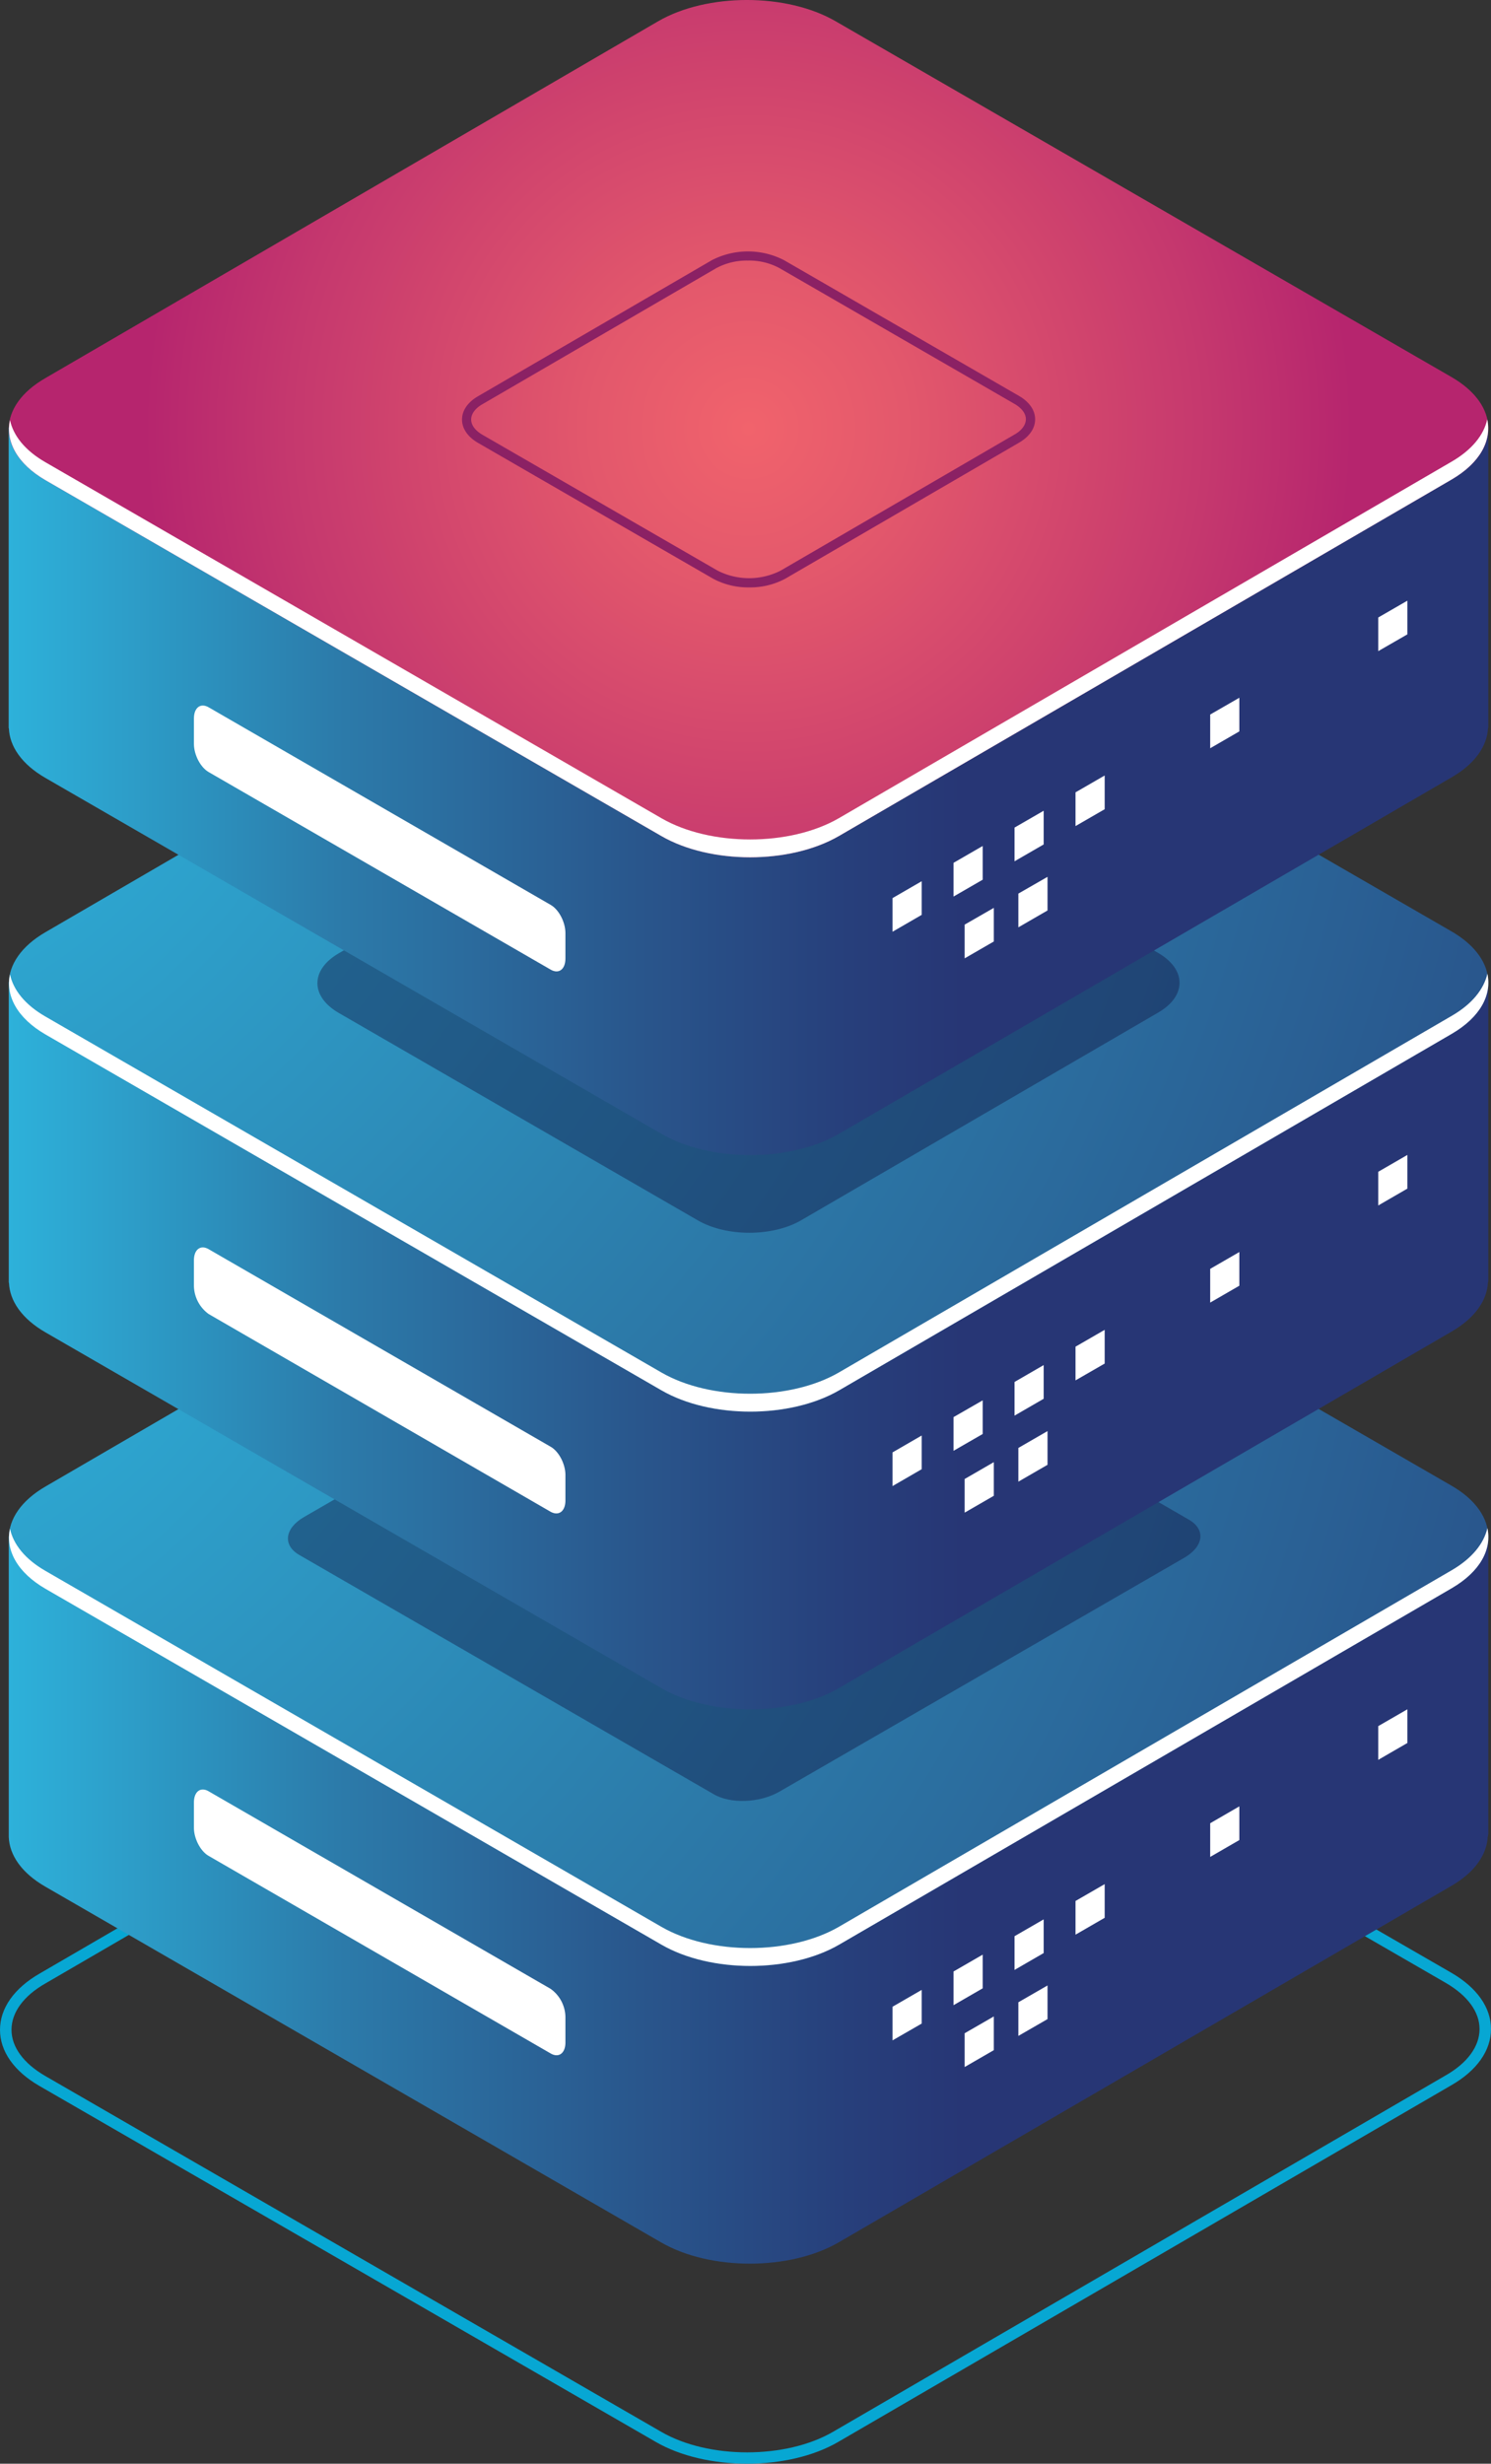 <svg xmlns="http://www.w3.org/2000/svg" xmlns:xlink="http://www.w3.org/1999/xlink" viewBox="0 0 359.21 593.2"><rect x="0" y="0" width="359.21" height="593.2" fill="#333333" stroke="none"/><defs><style>.cls-1{fill:#07a7d3;}.cls-2{fill:url(#linear-gradient);}.cls-3{fill:url(#radial-gradient);}.cls-4{fill:#fff;}.cls-5{fill:#10113c;opacity:0.4;isolation:isolate;}.cls-6{fill:url(#linear-gradient-2);}.cls-7{fill:url(#radial-gradient-2);}.cls-8{fill:url(#linear-gradient-3);}.cls-9{fill:url(#radial-gradient-3);}.cls-10{fill:#8b2164;}</style><linearGradient id="linear-gradient" x1="-19.32" y1="143.32" x2="232.03" y2="143.32" gradientTransform="matrix(1, 0, 0, -1, 0, 585.13)" gradientUnits="userSpaceOnUse"><stop offset="0" stop-color="#2ac3ea"/><stop offset="0.04" stop-color="#2db9e1"/><stop offset="0.4" stop-color="#2c7baa"/><stop offset="0.69" stop-color="#29568c"/><stop offset="0.89" stop-color="#273f7b"/><stop offset="1" stop-color="#273675"/></linearGradient><radialGradient id="radial-gradient" cx="-63.89" cy="331.79" r="561.32" gradientTransform="matrix(1, 0, 0, -1, 0, 585.13)" gradientUnits="userSpaceOnUse"><stop offset="0" stop-color="#2ac3ea"/><stop offset="0.1" stop-color="#2db7df"/><stop offset="0.28" stop-color="#2d9dc8"/><stop offset="0.53" stop-color="#2c79a8"/><stop offset="0.84" stop-color="#284e86"/><stop offset="1" stop-color="#273675"/></radialGradient><linearGradient id="linear-gradient-2" x1="-19.32" y1="276.79" x2="232.03" y2="276.79" xlink:href="#linear-gradient"/><radialGradient id="radial-gradient-2" cx="-63.89" cy="465.26" r="561.32" xlink:href="#radial-gradient"/><linearGradient id="linear-gradient-3" x1="-19.32" y1="410.26" x2="232.03" y2="410.26" xlink:href="#linear-gradient"/><radialGradient id="radial-gradient-3" cx="180.33" cy="481.92" r="145.63" gradientTransform="matrix(1, 0, 0, -1, 0, 585.13)" gradientUnits="userSpaceOnUse"><stop offset="0" stop-color="#f1636c"/><stop offset="0.26" stop-color="#e3586c"/><stop offset="0.76" stop-color="#c5386e"/><stop offset="1" stop-color="#b6256e"/></radialGradient></defs><title>Asset 1</title><g id="Layer_2" data-name="Layer 2"><g id="Layer_1-2" data-name="Layer 1"><path class="cls-1" d="M180,593.2c-8,0-16-1.75-22.07-5.28L9.54,502.27C3.38,498.72,0,493.91,0,488.73s3.39-10,9.54-13.54l147.6-85.82c12.18-7,32-7,44.14,0L349.66,475c6.16,3.56,9.55,8.37,9.55,13.54s-3.39,10-9.55,13.53l-147.6,85.82C196,591.45,188,593.2,180,593.2Zm-.78-206.4c-7.49,0-15,1.66-20.68,4.94L10.93,477.57c-5.27,3-8.16,7-8.16,11.15s2.9,8.1,8.16,11.14l148.38,85.67c11.4,6.59,30,6.59,41.37,0l147.6-85.82c5.27-3,8.17-7,8.17-11.16s-2.9-8.09-8.17-11.14L199.9,391.74C194.2,388.46,186.71,386.8,179.21,386.8Z"/><path class="cls-2" d="M358.56,441.73h0l0-71.14-89.9,12-67.31-38.87c-11.81-6.82-31-6.82-42.76,0l-10.48,6.66-146,19.49V442.3h0c.17,4.35,3.06,8.64,8.79,11.95l148.38,85.67c11.81,6.82,30.95,6.82,42.76,0l147.6-85.83c5.71-3.3,8.6-7.59,8.78-11.91h.07v-.43Z"/><path class="cls-3" d="M349.7,357.72,201.32,272.05c-11.81-6.82-30.95-6.82-42.76,0L11,357.89c-11.81,6.82-11.81,17.87,0,24.69l148.38,85.66c11.81,6.83,30.95,6.83,42.76,0l147.6-85.83C361.51,375.59,361.51,364.53,349.7,357.72Z"/><path class="cls-4" d="M349.7,378.1,202.1,463.93c-11.81,6.82-30.95,6.82-42.76,0L11,378.26c-5-2.86-7.8-6.46-8.6-10.19-1.11,5.16,1.74,10.54,8.6,14.5l148.38,85.67c11.81,6.82,30.95,6.82,42.76,0l147.6-85.83c6.86-4,9.7-9.34,8.6-14.5C357.5,371.64,354.65,375.23,349.7,378.1Z"/><polygon class="cls-4" points="222.05 487.23 215.03 491.27 215.03 483.17 222.05 479.12 222.05 487.23"/><polygon class="cls-4" points="236.75 478.74 229.72 482.8 229.72 474.69 236.75 470.63 236.75 478.74"/><polygon class="cls-4" points="251.44 470.25 244.42 474.31 244.42 466.19 251.44 462.14 251.44 470.25"/><polygon class="cls-4" points="239.43 493.63 232.4 497.69 232.4 489.56 239.43 485.51 239.43 493.63"/><polygon class="cls-4" points="252.37 486.15 245.34 490.2 245.34 482.1 252.37 478.05 252.37 486.15"/><polygon class="cls-4" points="298.58 443.04 291.56 447.1 291.56 438.99 298.58 434.93 298.58 443.04"/><polygon class="cls-4" points="339.06 419.67 332.04 423.73 332.04 415.61 339.06 411.56 339.06 419.67"/><polygon class="cls-4" points="266.14 461.76 259.11 465.82 259.11 457.71 266.14 453.65 266.14 461.76"/><path class="cls-5" d="M171.94,432,72.11,374.4c-4.06-2.34-3.55-6.43,1.14-9.14l97.55-56.32c4.69-2.71,11.77-3,15.83-.66l99.83,57.64c4.06,2.35,3.55,6.43-1.14,9.15l-97.55,56.32C183.08,434.1,176,434.39,171.94,432Z"/><path class="cls-4" d="M132.66,494.42,50.28,446.86c-2-1.14-3.56-4.18-3.56-6.79V434c0-2.62,1.59-3.84,3.56-2.69l82.38,47.56a8.5,8.5,0,0,1,3.56,6.79v6.12C136.22,494.35,134.63,495.57,132.66,494.42Z"/><path class="cls-6" d="M358.56,308.28h0l0-71.14-89.9,12-67.31-38.86c-11.81-6.83-31-6.83-42.76,0l-10.48,6.66-146,19.47v72.44h.05c.17,4.34,3.06,8.64,8.79,11.95l148.38,85.66c11.81,6.83,31,6.83,42.76,0l147.6-85.83c5.71-3.3,8.6-7.59,8.78-11.9l.07,0v-.4Z"/><path class="cls-7" d="M349.7,224.26,201.32,138.59c-11.81-6.82-30.95-6.82-42.76,0L11,224.42c-11.81,6.82-11.81,17.87,0,24.69l148.38,85.66c11.81,6.82,30.95,6.82,42.76,0l147.6-85.84C361.51,242.12,361.51,231.08,349.7,224.26Z"/><path class="cls-5" d="M279,229.43l-86.46-49.91c-6.88-4-18-4-24.91,0l-86,50c-6.88,4-6.88,10.41,0,14.38l86.46,49.92c6.88,4,18,4,24.91,0l86-50C285.9,239.85,285.9,233.42,279,229.43Z"/><path class="cls-4" d="M349.7,244.62,202.1,330.46c-11.81,6.82-30.95,6.82-42.76,0L11,244.79c-5-2.86-7.8-6.46-8.6-10.19-1.11,5.16,1.74,10.54,8.6,14.5l148.38,85.67c11.81,6.82,30.95,6.82,42.76,0l147.6-85.84c6.86-4,9.7-9.33,8.6-14.5C357.5,238.17,354.65,241.77,349.7,244.62Z"/><polygon class="cls-4" points="222.05 353.75 215.03 357.81 215.03 349.7 222.05 345.64 222.05 353.75"/><polygon class="cls-4" points="236.75 345.27 229.72 349.32 229.72 341.21 236.75 337.17 236.75 345.27"/><polygon class="cls-4" points="251.44 336.79 244.42 340.85 244.42 332.74 251.44 328.68 251.44 336.79"/><polygon class="cls-4" points="239.43 360.15 232.4 364.21 232.4 356.11 239.43 352.05 239.43 360.15"/><polygon class="cls-4" points="252.37 352.69 245.34 356.75 245.34 348.63 252.37 344.57 252.37 352.69"/><polygon class="cls-4" points="298.58 309.57 291.56 313.63 291.56 305.51 298.58 301.46 298.58 309.57"/><polygon class="cls-4" points="339.06 286.19 332.04 290.25 332.04 282.14 339.06 278.08 339.06 286.19"/><polygon class="cls-4" points="266.14 328.31 259.11 332.36 259.11 324.25 266.14 320.19 266.14 328.31"/><path class="cls-8" d="M358.56,174.8h0l0-71.14-89.9,12L201.33,76.78c-11.81-6.82-31-6.82-42.76,0l-10.48,6.66-146,19.47v72.44h.05c.17,4.34,3.06,8.64,8.79,11.95L159.35,273c11.81,6.82,31,6.82,42.76,0l147.6-85.83c5.71-3.3,8.6-7.59,8.78-11.91h.07v-.41Z"/><path class="cls-9" d="M349.7,90.79,201.32,5.12c-11.81-6.83-30.95-6.83-42.76,0L11,91C-.85,97.77-.85,108.82,11,115.64L159.34,201.3c11.81,6.82,30.95,6.82,42.76,0l147.6-85.83C361.51,108.65,361.51,97.61,349.7,90.79Z"/><path class="cls-4" d="M349.7,111.17,202.1,197c-11.81,6.83-30.95,6.83-42.76,0L11,111.33c-5-2.86-7.8-6.46-8.6-10.19-1.11,5.16,1.74,10.54,8.6,14.5L159.34,201.3c11.81,6.82,30.95,6.82,42.76,0l147.6-85.83c6.86-4,9.7-9.34,8.6-14.5C357.5,104.7,354.65,108.3,349.7,111.17Z"/><polygon class="cls-4" points="222.05 220.28 215.03 224.34 215.03 216.24 222.05 212.18 222.05 220.28"/><polygon class="cls-4" points="236.75 211.81 229.72 215.87 229.72 207.75 236.75 203.69 236.75 211.81"/><polygon class="cls-4" points="251.44 203.32 244.42 207.38 244.42 199.26 251.44 195.21 251.44 203.32"/><polygon class="cls-4" points="239.43 226.69 232.4 230.75 232.4 222.63 239.43 218.59 239.43 226.69"/><polygon class="cls-4" points="252.37 219.22 245.34 223.28 245.34 215.16 252.37 211.12 252.37 219.22"/><polygon class="cls-4" points="298.58 176.1 291.56 180.16 291.56 172.04 298.58 168 298.58 176.1"/><polygon class="cls-4" points="339.06 152.74 332.04 156.78 332.04 148.68 339.06 144.63 339.06 152.74"/><polygon class="cls-4" points="266.14 194.84 259.11 198.9 259.11 190.78 266.14 186.72 266.14 194.84"/><path class="cls-4" d="M132.66,364,50.28,316.39a8.54,8.54,0,0,1-3.56-6.8v-6.12c0-2.62,1.59-3.83,3.56-2.69l82.38,47.56c2,1.14,3.56,4.18,3.56,6.8v6.12C136.22,363.88,134.63,365.08,132.66,364Z"/><path class="cls-4" d="M132.66,233.46,50.28,185.9c-2-1.14-3.56-4.18-3.56-6.8V173c0-2.62,1.59-3.83,3.56-2.69l82.38,47.56c2,1.14,3.56,4.18,3.56,6.8v6.12C136.22,233.39,134.63,234.6,132.66,233.46Z"/><path class="cls-10" d="M180.49,141.43a17.8,17.8,0,0,1-8.7-2.1l-56.55-32.65c-2.54-1.46-3.93-3.47-3.93-5.66s1.39-4.2,3.93-5.66l56.25-32.71a19,19,0,0,1,17.41,0L245.45,95.3c2.54,1.46,3.93,3.47,3.93,5.66s-1.39,4.2-3.93,5.66L189.2,139.33A17.87,17.87,0,0,1,180.49,141.43Zm-.3-78.69a15.56,15.56,0,0,0-7.6,1.81L116.34,97.26c-1.82,1-2.83,2.38-2.83,3.75s1,2.69,2.82,3.73l56.55,32.65a16.74,16.74,0,0,0,15.19,0l56.25-32.71c1.82-1,2.83-2.38,2.83-3.75s-1-2.69-2.82-3.73L187.78,64.55A15.38,15.38,0,0,0,180.19,62.74Z"/></g></g></svg>